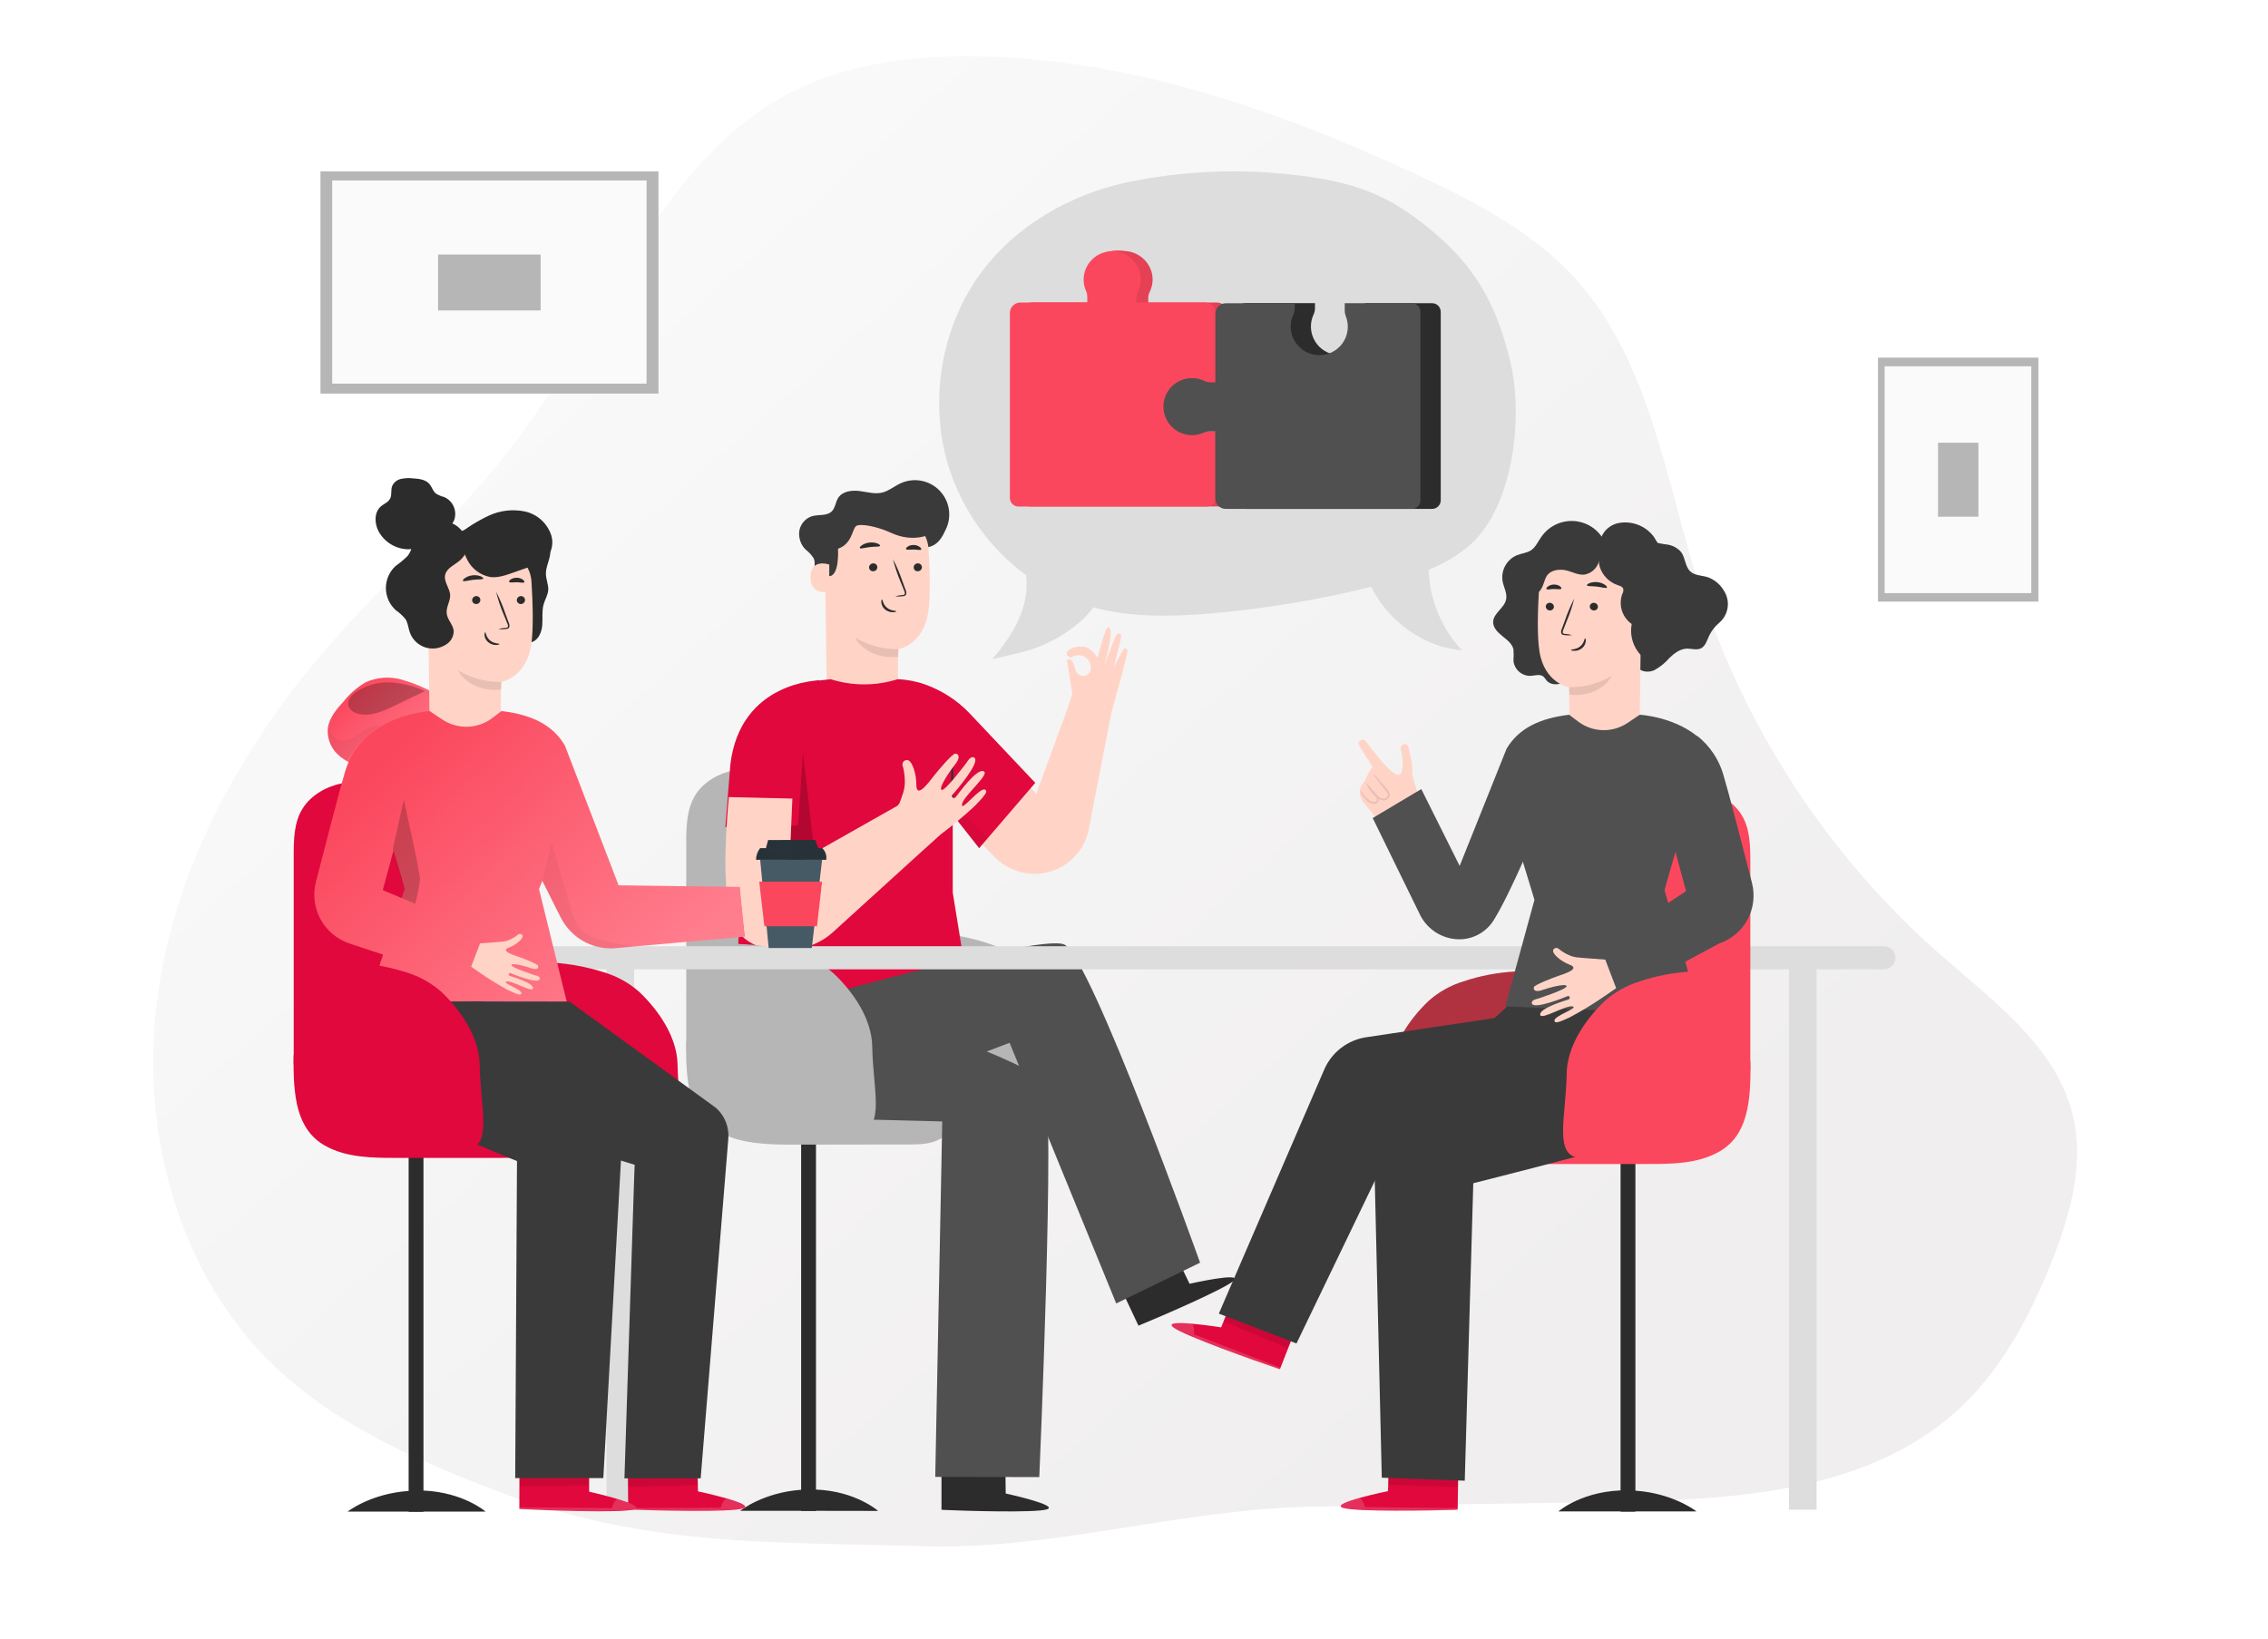 <svg width="249" height="180" viewBox="0 0 249 180" fill="none" xmlns="http://www.w3.org/2000/svg">
<mask id="mask0" mask-type="alpha" maskUnits="userSpaceOnUse" x="0" y="0" width="249" height="180">
<rect width="248.727" height="180" fill="#C4C4C4"/>
</mask>
<g mask="url(#mask0)">
<g filter="url(#filter0_dd)">
<path d="M56.193 165.586C47.523 162.251 38.796 158.406 32.09 151.977C21.491 141.832 17.341 126.108 19.28 111.572C21.219 97.037 28.691 83.659 38.338 72.629C45.121 64.909 53.025 58.104 59.139 49.812C68.91 36.563 74.757 18.93 89.568 11.785C95.224 9.057 101.586 8.223 107.844 8.182C125.143 8.11 141.954 13.911 157.634 21.215C163.923 24.143 170.243 27.433 174.913 32.538C183.213 41.7 184.874 54.8 188.623 66.576C193.628 82.111 202.734 96.004 214.978 106.785C220.825 111.933 227.747 116.91 229.572 124.476C230.853 129.798 229.289 135.383 227.279 140.473C224.888 146.511 221.756 152.42 216.968 156.805C206.914 166.003 191.975 166.713 178.363 166.924L146.248 167.439C131.767 167.665 117.821 172.19 103.566 171.793C86.364 171.279 72.68 171.922 56.193 165.586Z" fill="url(#paint0_linear)"/>
</g>
<path d="M72.293 18.818H35.182V43.22H72.293V18.818Z" fill="#B6B6B6"/>
<path d="M70.983 19.816H36.471V42.127H70.983V19.816Z" fill="#FAFAFA"/>
<path d="M59.356 27.95H48.098V34.088H59.356V27.95Z" fill="#B6B6B6"/>
<path d="M206.182 39.273V66.062H223.794V39.273H206.182Z" fill="#B6B6B6"/>
<path d="M206.907 40.22V65.13H223.014V40.22H206.907Z" fill="#FAFAFA"/>
<path d="M212.775 48.612V56.738H217.208V48.612H212.775Z" fill="#B6B6B6"/>
<path d="M118.481 68.365C119.068 67.882 119.586 67.323 120.022 66.701C124.389 67.856 129.011 67.721 133.502 67.309C139.245 66.784 144.941 65.825 150.54 64.44C152.465 68.291 156.336 71.06 160.507 71.415C158.258 69 156.958 65.854 156.844 62.557C158.553 61.898 160.132 60.942 161.508 59.734C166.076 55.578 167.285 45.962 165.837 39.83C164.47 33.992 162.294 29.747 157.857 25.896C153.42 22.045 149.727 20.069 142.452 19.249C136.189 18.478 129.842 18.744 123.665 20.035C117.469 21.398 111.549 24.741 107.694 29.967C103.357 35.848 101.967 43.959 104.085 51.038C105.564 55.902 108.574 60.159 112.666 63.177C113.051 66.543 111.364 69.535 108.934 72.389L111.811 71.715C114.27 71.147 116.558 69.998 118.481 68.365Z" fill="#DDDDDD"/>
<path d="M143.591 22.565L143.787 22.611L144.015 22.657L143.591 22.565Z" fill="#F5F5F5"/>
<g opacity="0.4">
<path opacity="0.4" d="M198.891 164.543C198.891 164.543 196.773 165.109 197.031 165.46C197.289 165.81 205.361 165.968 208.928 165.725V165.567L199.507 165.463C199.507 165.463 199.303 164.574 198.891 164.543Z" fill="white"/>
</g>
<g opacity="0.4">
<path opacity="0.4" d="M208.439 164.543C208.439 164.543 206.321 165.109 206.579 165.46C206.837 165.81 214.91 165.968 218.48 165.725V165.567L209.059 165.463C209.059 165.463 208.851 164.574 208.439 164.543Z" fill="white"/>
</g>
<path d="M114.809 122.895C117.801 122.802 116.392 118.412 116.319 113.652C116.272 110.659 114.285 107.721 112.113 105.656C111.01 104.683 109.711 103.958 108.304 103.531C104.573 102.332 100.604 102.077 96.75 102.787C96.75 102.787 95.861 123.496 114.809 122.895Z" fill="#B6B6B6"/>
<path d="M123.282 71.391C123.197 71.53 122.257 73.317 122.257 73.317L123.027 70.305C123.27 69.354 122.681 69.454 122.511 69.793C122.342 70.132 121.267 73.005 121.267 73.005C122.265 69.265 121.953 68.938 121.652 68.876C121.352 68.815 120.497 72.239 120.497 72.239C120.27 71.849 119.963 71.511 119.596 71.249C118.691 70.629 117.185 71.249 117.112 71.676C117.039 72.104 117.578 72.219 117.578 72.219C117.79 72.059 118.044 71.964 118.309 71.947C118.574 71.929 118.838 71.99 119.069 72.121C119.3 72.252 119.488 72.448 119.609 72.684C119.73 72.921 119.779 73.188 119.75 73.452C119.732 73.648 119.646 73.831 119.507 73.971C119.368 74.11 119.185 74.197 118.989 74.216C118.793 74.235 118.596 74.186 118.433 74.076C118.27 73.966 118.15 73.802 118.094 73.613C117.709 71.927 117.143 72.477 117.143 72.477L117.724 76.194L117.108 78.066L113.769 87.162L107.337 80.465C107.337 80.465 103.898 88.064 103.817 88.322C103.763 88.491 107.041 91.903 109.209 94.118C109.97 94.9 110.928 95.464 111.981 95.749C113.035 96.034 114.146 96.031 115.198 95.739C116.25 95.447 117.204 94.878 117.96 94.09C118.716 93.303 119.247 92.327 119.496 91.264L122.038 78.169L123.228 73.875L123.759 71.726C123.882 71.195 123.505 71.025 123.282 71.391Z" fill="url(#paint1_linear)"/>
<path d="M96.406 165.913C96.406 165.913 93.98 163.745 89.585 163.568V124.874H87.956V163.591C83.751 163.895 81.259 165.902 81.259 165.902H87.956V165.929H89.585V165.902L96.406 165.913Z" fill="#2D2C2C"/>
<path d="M86.106 84.486C84.319 84.324 82.501 84.182 80.737 84.536C78.973 84.89 77.252 85.807 76.316 87.34C75.38 88.873 75.341 90.806 75.341 92.597C75.341 100.217 75.341 107.836 75.341 115.454H95.753L86.106 84.486Z" fill="#B6B6B6"/>
<path d="M75.341 114.399C75.249 118.905 75.669 122.567 78.996 124.335C81.484 125.664 84.496 125.695 87.357 125.691L99.758 125.672C101.014 125.672 102.362 125.645 103.386 124.963C103.924 124.577 104.342 124.047 104.591 123.433C104.84 122.82 104.91 122.148 104.792 121.497C104.6 120.214 103.833 119.059 102.905 118.096C99.323 114.368 93.662 113.263 88.397 112.358" fill="#B6B6B6"/>
<path d="M90.838 63.511C90.883 63.654 90.885 63.807 90.845 63.951C90.804 64.095 90.723 64.225 90.61 64.323C90.497 64.421 90.358 64.485 90.21 64.506C90.062 64.526 89.91 64.504 89.775 64.44C89.271 64.193 89.201 63.504 89.294 62.949C89.386 62.395 89.563 61.794 89.325 61.293C89.091 60.933 88.796 60.617 88.454 60.357C88.187 60.093 87.985 59.77 87.864 59.415C87.742 59.059 87.704 58.681 87.753 58.308C87.813 57.937 87.973 57.59 88.217 57.304C88.461 57.018 88.779 56.804 89.136 56.687C89.871 56.471 90.78 56.687 91.323 56.148C91.709 55.763 91.732 55.123 92.032 54.661C92.502 53.937 93.507 53.814 94.362 53.918C95.217 54.022 96.087 54.303 96.919 54.072C97.612 53.887 98.179 53.394 98.845 53.086C99.555 52.752 100.352 52.647 101.124 52.788C101.896 52.928 102.605 53.306 103.151 53.869C103.698 54.432 104.056 55.152 104.173 55.928C104.291 56.703 104.164 57.497 103.809 58.197C103.555 58.694 103.039 60.122 101.452 60.122" fill="#3A3A3A"/>
<path d="M90.508 57.534L90.531 58.69L90.763 75.847C90.789 77.838 92.522 79.402 94.656 79.36C96.809 79.313 98.558 77.646 98.565 75.632C98.565 73.521 98.615 71.299 98.615 71.299C98.615 71.299 101.338 70.844 101.9 67.293C102.182 65.53 102.093 62.633 101.943 60.269C101.912 59.764 101.779 59.27 101.552 58.818C101.325 58.366 101.009 57.965 100.623 57.638C100.237 57.311 99.789 57.066 99.305 56.917C98.822 56.768 98.313 56.719 97.81 56.772L90.508 57.534Z" fill="url(#paint2_linear)"/>
<path d="M98.634 71.287C96.963 71.311 95.318 70.871 93.882 70.017C93.882 70.017 95.037 72.454 98.588 72.123L98.634 71.287Z" fill="#E7BFB3"/>
<path d="M101.218 62.272C101.219 62.39 101.173 62.505 101.091 62.59C101.009 62.676 100.897 62.726 100.779 62.73C100.721 62.735 100.662 62.729 100.607 62.711C100.552 62.693 100.5 62.664 100.457 62.626C100.413 62.588 100.377 62.541 100.352 62.489C100.326 62.437 100.312 62.38 100.309 62.322C100.307 62.202 100.351 62.087 100.434 62.001C100.516 61.914 100.629 61.864 100.748 61.859C100.865 61.852 100.98 61.891 101.068 61.969C101.156 62.046 101.21 62.155 101.218 62.272Z" fill="#2D2C2C"/>
<path d="M96.323 62.272C96.324 62.39 96.279 62.505 96.197 62.59C96.115 62.676 96.002 62.726 95.884 62.73C95.826 62.735 95.768 62.728 95.713 62.71C95.658 62.692 95.607 62.663 95.563 62.625C95.519 62.587 95.484 62.54 95.458 62.488C95.432 62.436 95.418 62.38 95.414 62.322C95.413 62.203 95.458 62.088 95.54 62.002C95.622 61.916 95.734 61.864 95.853 61.859C95.911 61.855 95.969 61.863 96.025 61.881C96.08 61.9 96.13 61.929 96.174 61.967C96.218 62.006 96.254 62.052 96.279 62.105C96.305 62.157 96.32 62.214 96.323 62.272Z" fill="#2D2C2C"/>
<path d="M98.275 65.487C98.534 65.407 98.802 65.359 99.072 65.344C99.2 65.344 99.315 65.306 99.338 65.221C99.35 65.087 99.32 64.953 99.253 64.836C99.138 64.536 99.015 64.216 98.868 63.885C98.526 63.077 98.248 62.244 98.036 61.393C98.445 62.17 98.79 62.979 99.069 63.812C99.192 64.147 99.307 64.466 99.423 64.771C99.5 64.921 99.523 65.094 99.488 65.26C99.47 65.304 99.442 65.344 99.406 65.376C99.37 65.408 99.327 65.431 99.28 65.445C99.211 65.463 99.14 65.473 99.069 65.475C98.806 65.512 98.539 65.516 98.275 65.487Z" fill="#2D2C2C"/>
<path d="M96.835 65.826C96.916 65.826 96.916 66.354 97.371 66.731C97.825 67.109 98.391 67.051 98.395 67.116C98.399 67.182 98.272 67.22 98.033 67.228C97.721 67.231 97.417 67.125 97.174 66.928C96.94 66.736 96.79 66.459 96.758 66.157C96.739 65.953 96.801 65.822 96.835 65.826Z" fill="#2D2C2C"/>
<path d="M96.628 59.934C96.578 60.065 96.088 60.003 95.515 60.072C94.941 60.142 94.475 60.3 94.398 60.18C94.363 60.122 94.444 59.995 94.633 59.868C94.881 59.706 95.165 59.607 95.461 59.579C95.755 59.543 96.053 59.578 96.331 59.679C96.539 59.764 96.647 59.868 96.628 59.934Z" fill="#2D2C2C"/>
<path d="M101.137 60.342C101.048 60.453 100.713 60.342 100.305 60.342C99.897 60.342 99.558 60.415 99.477 60.299C99.442 60.242 99.496 60.134 99.646 60.026C99.847 59.898 100.082 59.834 100.32 59.845C100.559 59.847 100.791 59.926 100.983 60.068C101.125 60.176 101.171 60.288 101.137 60.342Z" fill="#2D2C2C"/>
<path d="M102.062 58.682C102.062 58.682 100.248 59.63 97.825 58.509C96.227 57.773 94.382 57.45 93.974 57.777C93.566 58.105 93.546 59.73 92.002 60.254C92.002 60.254 92.206 63.335 90.97 63.269C89.734 63.204 89.922 56.999 89.922 56.999L93.323 56.818L96.593 56.09L99.709 56.429L102.127 57.011L102.062 58.682Z" fill="#3A3A3A"/>
<path d="M91.046 61.994C90.996 61.971 88.993 61.293 88.974 63.365C88.955 65.437 91.035 65.029 91.038 64.971C91.042 64.913 91.046 61.994 91.046 61.994Z" fill="url(#paint3_linear)"/>
<path d="M81.654 84.316C81.654 84.316 80.834 109.076 80.884 111.449L106.726 111.148L104.6 98.011V89.458L107.5 93.136L113.662 85.965L106.426 78.304C105.076 76.895 103.415 75.82 101.577 75.165C100.601 74.817 99.577 74.621 98.542 74.584C96.154 75.341 93.59 75.341 91.201 74.584C90.905 74.623 90.493 74.661 89.969 74.723H89.877C87.694 74.997 85.678 76.031 84.181 77.643C82.684 79.254 81.802 81.341 81.689 83.538L81.654 84.316Z" fill="#E0083C"/>
<path d="M104.542 89.566C104.44 88.433 104.407 87.294 104.442 86.157C104.407 85.02 104.441 83.882 104.542 82.749C104.641 83.882 104.674 85.02 104.642 86.157C104.675 87.294 104.641 88.433 104.542 89.566Z" fill="#263238"/>
<g opacity="0.2">
<path opacity="0.2" d="M104.585 88.029C105.762 89.454 107.05 90.785 108.437 92.007L107.493 93.136L104.593 89.473L104.585 88.029Z" fill="black"/>
</g>
<path d="M89.968 74.715C89.968 74.715 81.26 74.78 80.182 83.981L79.639 90.813L87.534 90.659L89.968 74.715Z" fill="#E0083C"/>
<path opacity="0.2" d="M88.158 82.66L89.41 93.636L86.587 95.343L86.864 90.675L87.63 90.659L88.158 82.66Z" fill="black"/>
<path d="M130.6 140.969L128.983 137.615L122.659 140.622L124.989 145.571L125.374 145.41C127.165 144.678 134.432 141.558 135.43 140.645C136.558 139.621 130.6 140.969 130.6 140.969Z" fill="#2D2C2C"/>
<path d="M110.416 164L110.366 160.264L103.364 160.318V165.787L103.799 165.81C105.725 165.902 113.635 166.145 114.926 165.744C116.378 165.298 110.416 164 110.416 164Z" fill="#2D2C2C"/>
<path d="M81.873 111.703C81.873 111.703 113.962 102.348 116.858 103.723C119.755 105.098 131.755 138.654 131.755 138.654L122.547 143.129L110.843 114.507C110.843 114.507 88.047 123.365 84.384 122.621C80.722 121.878 81.873 111.703 81.873 111.703Z" fill="#505050"/>
<path d="M95.419 110.756C95.878 110.906 113.467 116.667 114.676 118.943C115.885 121.22 114.102 162.197 114.102 162.197L102.679 162.178L103.449 123.145L84.193 122.66L95.419 110.756Z" fill="#505050"/>
<path d="M101.248 93.456L91.4 102.406C89.036 104.551 84.753 105.102 82.1 103.319C80.505 102.26 80.174 100.315 79.866 98.427C79.273 94.961 80.039 87.32 80.016 87.525L86.995 87.69L86.667 95.189L98.529 88.48L98.741 88.222C98.872 87.89 99.018 87.494 99.165 87.028C99.295 86.618 99.354 86.19 99.338 85.761C99.332 85.279 99.277 84.799 99.172 84.328C99.172 84.297 99.149 84.255 99.134 84.228C99.106 84.166 99.09 84.099 99.088 84.031C99.071 83.942 99.079 83.85 99.112 83.766C99.145 83.682 99.201 83.608 99.274 83.554C99.347 83.501 99.433 83.468 99.524 83.461C99.614 83.454 99.704 83.473 99.785 83.515C100.131 83.731 100.597 84.805 100.609 86.211C100.609 86.234 100.609 86.254 100.609 86.277C100.655 87.694 101.968 85.922 102.457 85.287C102.947 84.651 104.553 82.757 104.865 82.757C105.319 82.757 105.408 83.257 104.903 83.881C104.399 84.505 103.016 86.485 103.363 86.735C103.709 86.985 106.147 83.708 106.147 83.708C106.147 83.708 106.563 82.938 106.963 83.196C107.695 83.696 104.838 86.978 104.56 87.282C104.364 87.494 104.726 87.782 104.922 87.544C105.119 87.305 107.291 84.216 108.038 84.717C108.612 85.102 105.727 87.44 105.612 88.337C105.496 89.234 107.63 86.334 108.165 86.723C108.362 86.866 108.489 87.005 107.037 88.487C105.845 89.597 104.594 90.641 103.289 91.615L101.248 93.456Z" fill="url(#paint4_linear)"/>
<path d="M94.252 124.173C97.24 123.977 95.835 119.687 95.761 114.911C95.715 111.919 93.728 108.98 91.556 106.92C90.454 105.944 89.155 105.217 87.747 104.79C84.016 103.591 80.046 103.337 76.193 104.05C76.193 104.05 70.539 125.737 94.252 124.173Z" fill="#B6B6B6"/>
<path d="M206.828 103.904H59.581C59.415 103.904 59.25 103.937 59.097 104C58.943 104.064 58.803 104.158 58.686 104.275C58.568 104.393 58.475 104.533 58.411 104.686C58.347 104.84 58.315 105.005 58.315 105.171C58.315 105.338 58.347 105.502 58.411 105.656C58.475 105.81 58.568 105.949 58.686 106.067C58.803 106.185 58.943 106.278 59.097 106.342C59.25 106.405 59.415 106.438 59.581 106.438H66.587V165.779H69.614V106.438H196.41V165.779H199.438V106.438H206.828C206.995 106.438 207.159 106.405 207.313 106.342C207.467 106.278 207.607 106.185 207.724 106.067C207.842 105.949 207.935 105.81 207.999 105.656C208.062 105.502 208.095 105.338 208.095 105.171C208.095 105.005 208.062 104.84 207.999 104.686C207.935 104.533 207.842 104.393 207.724 104.275C207.607 104.158 207.467 104.064 207.313 104C207.159 103.937 206.995 103.904 206.828 103.904Z" fill="#DDDDDD"/>
<path d="M154.166 127.131C151.174 127.039 152.584 122.648 152.657 117.888C152.703 114.892 154.694 111.957 156.862 109.893C157.966 108.919 159.266 108.194 160.675 107.767C164.365 106.508 168.378 106.373 172.229 107.024C172.225 107.008 173.123 127.732 154.166 127.131Z" fill="#FB475D"/>
<path opacity="0.3" d="M154.166 127.131C151.174 127.039 152.584 122.648 152.657 117.888C152.703 114.892 154.694 111.957 156.862 109.893C157.966 108.919 159.266 108.194 160.675 107.767C164.365 106.508 168.378 106.373 172.229 107.024C172.225 107.008 173.123 127.732 154.166 127.131Z" fill="black"/>
<path d="M177.92 165.991H179.549V126.611H177.92V165.991Z" fill="#2D2C2C"/>
<path d="M186.248 165.964H171.101C171.101 165.964 173.828 163.576 178.738 163.653C183.437 163.73 186.248 165.964 186.248 165.964Z" fill="#2D2C2C"/>
<path d="M181.402 86.616C183.189 86.454 185.011 86.312 186.771 86.666C188.531 87.02 190.237 87.937 191.196 89.47C192.155 91.002 192.166 92.936 192.166 94.727C192.166 102.35 192.166 109.969 192.166 117.584H171.754L181.402 86.616Z" fill="#FB475D"/>
<path d="M192.171 116.529C192.255 121.035 191.863 124.693 188.743 126.465C186.409 127.79 183.586 127.821 180.902 127.817H169.275C168.096 127.817 166.833 127.79 165.87 127.108C164.811 126.361 164.368 124.94 164.553 123.642C164.794 122.359 165.409 121.176 166.321 120.241C169.679 116.513 174.994 115.408 179.927 114.503" fill="#FB475D"/>
<path d="M152.39 163.738L152.494 159.663L160.127 159.814L160.034 165.775L159.561 165.798C157.454 165.872 148.835 166.03 147.437 165.575C145.873 165.071 152.39 163.738 152.39 163.738Z" fill="#E0083C"/>
<g opacity="0.4">
<path opacity="0.4" d="M149.206 164.5C149.206 164.5 146.918 165.113 147.195 165.49C147.472 165.868 156.184 166.037 160.035 165.775V165.606L149.856 165.498C149.856 165.498 149.648 164.527 149.206 164.5Z" fill="white"/>
</g>
<g opacity="0.3">
<path opacity="0.3" d="M160.024 163.307L152.402 163.033L152.433 162.117L160.09 162.317L160.024 163.307Z" fill="black"/>
</g>
<path d="M134.065 145.756L135.606 141.978L142.7 144.797L140.52 150.351L140.07 150.201C138.067 149.531 129.944 146.654 128.793 145.737C127.491 144.713 134.065 145.756 134.065 145.756Z" fill="#E0083C"/>
<g opacity="0.4">
<path opacity="0.4" d="M130.808 145.351C130.808 145.351 128.451 145.12 128.578 145.571C128.705 146.022 136.804 149.241 140.517 150.35L140.567 150.185L131.085 146.515C131.085 146.515 131.212 145.532 130.808 145.351Z" fill="white"/>
</g>
<g opacity="0.3">
<path opacity="0.3" d="M141.356 148.032L134.316 145.101L134.666 144.25L141.768 147.127L141.356 148.032Z" fill="black"/>
</g>
<path d="M183.363 110.216C183.363 110.216 185.446 123.549 179.989 125.121C174.185 126.796 161.749 129.931 161.749 129.931L160.813 162.594L151.705 162.263L150.835 125.471C150.865 124.834 151.046 124.212 151.363 123.658C151.681 123.105 152.125 122.634 152.66 122.286L165.816 110.208L183.363 110.216Z" fill="#3A3A3A"/>
<path d="M133.814 144.246L142.337 147.528L153.891 123.542C153.891 123.542 173.456 125.853 179.079 125.082C181.085 124.809 183.458 123.761 184.652 122.24C186.831 119.459 186.928 115.658 186.519 112.15L186.358 111.379L171.938 110.609L149.855 113.921C148.887 114.09 147.975 114.494 147.2 115.099C146.425 115.703 145.81 116.489 145.411 117.387L133.814 144.246Z" fill="#3A3A3A"/>
<path d="M179.684 73.156C180.046 73.783 180.947 73.887 181.609 73.602C182.244 73.258 182.811 72.799 183.281 72.25C183.797 71.746 184.436 71.268 185.137 71.23C185.68 71.203 186.265 71.43 186.755 71.188C187.244 70.945 187.417 70.294 187.66 69.774C187.923 69.241 188.294 68.769 188.75 68.388C189.213 67.994 189.53 67.455 189.649 66.859C189.768 66.263 189.682 65.644 189.404 65.102C189.381 65.068 189.362 65.029 189.339 64.991C188.947 64.247 188.294 63.675 187.506 63.385C186.851 63.177 186.077 63.215 185.58 62.753C184.995 62.218 185.045 61.263 184.571 60.627C184.163 60.159 183.596 59.86 182.98 59.788C182.369 59.715 181.766 59.586 181.178 59.403C180.886 59.309 180.624 59.138 180.421 58.908C180.218 58.679 180.08 58.398 180.022 58.097" fill="#3A3A3A"/>
<path d="M176.39 60.03C176.165 59.312 175.743 58.672 175.173 58.182C174.603 57.691 173.907 57.37 173.164 57.254C172.421 57.138 171.66 57.233 170.968 57.527C170.275 57.82 169.679 58.302 169.246 58.917C168.861 59.441 168.614 60.072 168.091 60.427C167.628 60.727 167.051 60.766 166.55 60.962C166.004 61.191 165.551 61.597 165.263 62.114C164.975 62.632 164.87 63.231 164.963 63.816C165.094 64.501 165.502 65.168 165.348 65.849C165.14 66.781 163.966 67.328 163.931 68.283C163.908 68.927 164.436 69.439 164.944 69.851C165.452 70.263 166.022 70.675 166.161 71.307C166.19 71.731 166.19 72.157 166.161 72.582C166.213 73.035 166.432 73.454 166.775 73.756C167.118 74.059 167.56 74.223 168.017 74.218C168.503 74.195 169.046 73.987 169.435 74.28C169.577 74.426 169.706 74.584 169.82 74.754C170.27 75.25 171.091 75.235 171.688 74.923C172.257 74.563 172.764 74.113 173.19 73.591C173.621 73.065 174.216 72.7 174.88 72.555" fill="#3A3A3A"/>
<path d="M180.257 61.91L180.234 63.038L180.007 79.945C179.98 81.909 178.274 83.45 176.156 83.411C174.033 83.369 172.304 81.725 172.304 79.741C172.304 77.661 172.254 75.47 172.254 75.47C172.254 75.47 169.558 75.023 169.015 71.526C168.738 69.785 168.827 66.932 168.973 64.594C169.004 64.097 169.135 63.61 169.359 63.165C169.583 62.72 169.895 62.324 170.275 62.003C170.656 61.681 171.098 61.44 171.574 61.293C172.051 61.147 172.552 61.098 173.048 61.151L180.257 61.91Z" fill="url(#paint5_linear)"/>
<path d="M172.27 75.462C173.917 75.486 175.538 75.053 176.953 74.21C176.953 74.21 175.817 76.614 172.332 76.286L172.27 75.462Z" fill="url(#paint6_linear)"/>
<path d="M169.706 66.581C169.705 66.698 169.75 66.811 169.831 66.895C169.912 66.98 170.024 67.028 170.141 67.031C170.253 67.041 170.365 67.006 170.451 66.934C170.538 66.862 170.592 66.758 170.603 66.646C170.604 66.53 170.56 66.418 170.479 66.333C170.398 66.249 170.288 66.2 170.172 66.196C170.059 66.185 169.946 66.22 169.859 66.292C169.771 66.364 169.716 66.468 169.706 66.581Z" fill="#2D2C2C"/>
<path d="M174.54 66.581C174.538 66.698 174.583 66.81 174.664 66.894C174.744 66.978 174.854 67.028 174.971 67.032C175.027 67.037 175.083 67.031 175.136 67.015C175.19 66.998 175.239 66.971 175.282 66.936C175.325 66.9 175.361 66.856 175.387 66.806C175.412 66.757 175.428 66.703 175.433 66.647C175.435 66.53 175.391 66.417 175.31 66.333C175.229 66.248 175.119 66.199 175.002 66.196C174.889 66.186 174.778 66.222 174.691 66.294C174.605 66.366 174.55 66.469 174.54 66.581Z" fill="#2D2C2C"/>
<path d="M172.602 69.747C172.352 69.67 172.093 69.623 171.832 69.608C171.709 69.608 171.589 69.57 171.57 69.485C171.559 69.358 171.587 69.23 171.651 69.119C171.766 68.823 171.89 68.511 172.017 68.179C172.354 67.384 172.628 66.564 172.837 65.726C172.436 66.493 172.096 67.29 171.82 68.11C171.697 68.437 171.581 68.753 171.47 69.054C171.392 69.203 171.37 69.375 171.408 69.539C171.426 69.582 171.453 69.621 171.487 69.653C171.522 69.684 171.563 69.707 171.608 69.72C171.678 69.737 171.749 69.746 171.82 69.747C172.08 69.78 172.343 69.78 172.602 69.747Z" fill="#2D2C2C"/>
<path d="M174.023 70.082C173.946 70.082 173.946 70.602 173.495 70.975C173.045 71.349 172.49 71.287 172.486 71.36C172.483 71.433 172.61 71.464 172.845 71.468C173.151 71.473 173.45 71.369 173.688 71.175C173.917 70.99 174.064 70.721 174.096 70.428C174.119 70.216 174.058 70.078 174.023 70.082Z" fill="#2D2C2C"/>
<path d="M174.23 64.274C174.276 64.405 174.757 64.344 175.323 64.413C175.89 64.482 176.348 64.636 176.425 64.517C176.46 64.463 176.379 64.34 176.194 64.213C175.948 64.055 175.67 63.956 175.38 63.924C175.09 63.892 174.796 63.927 174.522 64.028C174.314 64.109 174.207 64.213 174.23 64.274Z" fill="#2D2C2C"/>
<path d="M169.786 64.678C169.87 64.79 170.202 64.678 170.602 64.678C171.003 64.678 171.342 64.752 171.419 64.636C171.453 64.582 171.399 64.47 171.253 64.367C171.054 64.241 170.822 64.179 170.587 64.189C170.352 64.193 170.125 64.27 169.936 64.409C169.793 64.513 169.747 64.628 169.786 64.678Z" fill="#2D2C2C"/>
<path d="M176.28 59.171C176.253 59.171 176.214 59.171 176.172 59.121L175.96 58.913L176.284 59.036C176.34 59.06 176.398 59.079 176.457 59.094C176.592 59.133 176.719 59.094 176.746 59.163C176.773 59.233 176.63 59.344 176.411 59.291C176.321 59.269 176.241 59.216 176.187 59.14L176.299 59.056C176.311 59.113 176.303 59.16 176.28 59.171Z" fill="#263238"/>
<path d="M176.236 59.572C175.922 59.932 175.702 60.365 175.596 60.832C175.491 61.298 175.503 61.784 175.632 62.245C175.781 62.712 176.038 63.138 176.383 63.488C176.727 63.837 177.15 64.1 177.615 64.255C177.846 64.332 178.12 64.413 178.208 64.64C178.252 64.837 178.218 65.043 178.112 65.214C177.895 65.802 177.878 66.446 178.065 67.044C178.251 67.642 178.631 68.162 179.144 68.522C179.022 69.167 179.064 69.831 179.266 70.455C179.468 71.079 179.823 71.642 180.3 72.093C180.3 71.488 180.75 70.972 181.247 70.594C181.778 70.267 182.276 69.889 182.734 69.466C183.057 69.1 183.262 68.644 183.319 68.158C183.376 67.673 183.283 67.182 183.053 66.751C182.874 66.515 182.761 66.236 182.726 65.942C182.726 65.595 183.042 65.334 183.28 65.072C183.798 64.487 184.074 63.727 184.052 62.946C184.031 62.165 183.714 61.422 183.165 60.866C182.899 60.608 182.587 60.396 182.341 60.119C182.061 59.742 181.804 59.348 181.571 58.94C181.129 58.35 180.531 57.897 179.843 57.631C179.156 57.365 178.408 57.299 177.685 57.438C176.233 57.735 175.335 59.148 175.643 60.743" fill="#3A3A3A"/>
<path d="M175.848 60.034C175.842 60.69 175.703 61.339 175.44 61.94C175.306 62.239 175.1 62.501 174.842 62.702C174.584 62.903 174.28 63.038 173.957 63.096C173.322 63.169 172.713 62.842 172.097 62.668C171.288 62.441 170.279 62.549 169.813 63.246C169.486 63.731 169.428 64.856 168.658 65.171C168.111 65.395 167.772 64.763 167.237 65.01C166.343 65.418 166.493 66.962 165.592 67.355C165.881 66.608 165.742 65.776 165.735 64.979C165.727 64.182 165.947 63.269 166.651 62.888C167.065 62.737 167.488 62.615 167.918 62.522C168.565 62.283 169.016 61.702 169.486 61.189C169.956 60.677 170.545 60.18 171.238 60.2C171.932 60.219 172.494 60.7 173.164 60.669C173.699 60.642 174.154 60.284 174.635 60.049C175.117 59.814 175.791 59.741 176.118 60.165" fill="#3A3A3A"/>
<path d="M151.216 89.993L149.652 88.067C148.705 86.631 149.841 85.88 149.956 85.564C150.104 85.07 150.358 84.614 150.7 84.228L150.349 83.635C149.911 83.027 149.516 82.39 149.167 81.728C149.032 81.343 149.694 81.046 149.937 81.37C150.492 82.109 151.447 83.353 151.863 83.785C152.41 84.355 153.734 85.888 153.931 84.528C154.127 83.169 153.8 82.549 153.773 82.159C153.746 81.771 154.516 81.362 154.663 82.159C154.72 82.502 154.905 83.072 155.013 83.904C155.059 84.289 155.04 84.763 155.079 85.133C155.129 85.568 155.664 87.039 155.718 87.347L151.216 89.993Z" fill="url(#paint7_linear)"/>
<path d="M184.727 94.569C184.694 94.385 184.649 94.204 184.592 94.025C184.5 93.679 184.369 93.174 184.245 92.543C183.914 90.896 183.784 89.214 183.86 87.536C183.892 86.616 184.021 85.702 184.245 84.809C184.425 84.084 184.757 83.405 185.22 82.818C185.538 82.423 185.93 82.095 186.375 81.852C186.691 81.686 186.887 81.632 186.88 81.617C186.872 81.601 186.83 81.617 186.737 81.647C186.605 81.684 186.476 81.734 186.352 81.794C185.889 82.024 185.478 82.348 185.147 82.745C184.658 83.336 184.306 84.028 184.115 84.771C183.887 85.673 183.758 86.598 183.729 87.528C183.643 89.214 183.779 90.904 184.134 92.554C184.276 93.186 184.423 93.687 184.519 94.033C184.573 94.203 184.623 94.334 184.654 94.418C184.685 94.503 184.719 94.572 184.727 94.569Z" fill="#263238"/>
<path d="M165.415 82.191L160.254 95.085L156.041 86.647L150.707 89.828L155.91 100.465C156.33 101.306 156.985 102.007 157.796 102.482C158.607 102.956 159.539 103.184 160.478 103.138C161.184 103.094 161.87 102.884 162.479 102.523C163.088 102.162 163.602 101.661 163.979 101.062C165.877 98.039 168.847 90.787 168.847 90.787C168.85 91.156 165.415 82.191 165.415 82.191Z" fill="#505050"/>
<path d="M184.245 92.554L186.848 81.297C184.152 78.701 180.028 78.485 180.028 78.485L178.683 79.387C177.876 79.928 176.919 80.204 175.948 80.176C174.976 80.149 174.036 79.819 173.261 79.233L172.271 78.485C169.082 78.871 166.764 79.941 165.416 82.202L166.825 93.417L168.466 98.809L165.262 110.513L186.702 111.425L182.762 97.803C182.593 98.096 184.245 92.562 184.245 92.562" fill="#505050"/>
<path d="M186.39 80.854C187.737 81.931 188.718 83.399 189.198 85.056C189.725 86.781 191.235 92.612 192.348 96.956C192.698 98.322 192.516 99.769 191.84 101.006C191.163 102.242 190.043 103.176 188.705 103.619L176.146 110.405L174.097 105.098L185.112 97.858L182.45 87.994C182.011 86.496 181.823 84.971 182.373 83.508C182.924 82.044 184.076 80.577 186.39 80.854Z" fill="#505050"/>
<path d="M150.038 86.034C150.193 86.218 150.337 86.411 150.469 86.612C150.628 86.813 150.802 87.003 150.989 87.178C151.117 87.286 151.224 87.417 151.305 87.563C151.356 87.654 151.376 87.758 151.364 87.861C151.351 87.965 151.306 88.061 151.235 88.137C151.159 88.2 151.067 88.243 150.97 88.262C150.872 88.281 150.772 88.275 150.677 88.245C150.515 88.204 150.362 88.132 150.226 88.033C150.007 87.874 149.82 87.674 149.676 87.444C149.529 87.247 149.421 87.023 149.36 86.785C149.519 86.966 149.663 87.159 149.791 87.363C149.941 87.565 150.123 87.741 150.33 87.883C150.448 87.96 150.579 88.018 150.716 88.052C150.78 88.073 150.848 88.079 150.915 88.069C150.982 88.059 151.045 88.034 151.101 87.995C151.142 87.947 151.167 87.888 151.172 87.826C151.178 87.764 151.164 87.701 151.131 87.648C151.061 87.523 150.97 87.411 150.862 87.317C150.675 87.126 150.506 86.918 150.357 86.697C150.206 86.501 150.097 86.275 150.038 86.034Z" fill="#E7BFB3"/>
<path d="M175.997 109.5C174.834 110.296 173.628 111.028 172.385 111.691C170.802 112.442 170.729 112.304 170.667 112.107C170.501 111.576 173.397 110.679 172.654 110.513C171.911 110.347 169.25 112.019 169.099 111.457C168.907 110.725 171.957 109.839 172.207 109.747C172.458 109.654 172.327 109.288 172.103 109.385C171.784 109.523 168.379 110.902 168.183 110.182C168.071 109.797 168.814 109.673 168.814 109.673C168.814 109.673 172.1 108.614 171.992 108.279C171.884 107.944 169.935 108.495 169.296 108.726C168.657 108.957 168.283 108.753 168.41 108.387C168.495 108.141 170.447 107.378 171.087 107.162C171.726 106.947 173.501 106.392 172.385 105.957C171.268 105.522 170.567 104.802 170.513 104.466C170.459 104.131 170.898 103.958 171.168 104.22C171.479 104.476 171.824 104.688 172.192 104.852C172.484 104.994 172.798 105.086 173.12 105.125C173.397 105.16 173.648 105.179 173.867 105.194L176.24 105.375L177.437 108.514L175.997 109.5Z" fill="url(#paint8_linear)"/>
<path d="M150.729 84.917C150.976 85.128 151.199 85.364 151.396 85.622L152.07 86.415C152.193 86.569 152.328 86.712 152.455 86.904C152.525 87.009 152.568 87.129 152.578 87.255C152.583 87.395 152.535 87.533 152.443 87.64C152.361 87.738 152.254 87.811 152.133 87.853C152.012 87.894 151.882 87.902 151.758 87.875C151.538 87.831 151.336 87.724 151.176 87.567C150.935 87.312 150.712 87.04 150.51 86.754C150.299 86.511 150.117 86.245 149.967 85.961C150.207 86.174 150.427 86.41 150.622 86.665C150.834 86.934 151.06 87.191 151.299 87.436C151.437 87.562 151.606 87.649 151.788 87.686C151.879 87.706 151.974 87.701 152.062 87.671C152.151 87.641 152.229 87.588 152.289 87.517C152.347 87.447 152.378 87.36 152.378 87.27C152.378 87.18 152.347 87.093 152.289 87.024C152.181 86.862 152.039 86.7 151.923 86.546L151.284 85.726C151.07 85.477 150.884 85.206 150.729 84.917Z" fill="#E7BFB3"/>
<path d="M173.514 127.131C170.521 127.039 171.931 122.648 172.004 117.888C172.05 114.892 174.041 111.957 176.21 109.893C177.312 108.92 178.611 108.195 180.019 107.767C183.712 106.508 187.721 106.373 191.572 107.024C191.572 107.008 192.47 127.732 173.514 127.131Z" fill="#FB475D"/>
<path d="M72.877 126.172C75.87 126.076 74.46 121.686 74.387 116.91C74.341 113.917 72.353 110.979 70.181 108.918C69.079 107.944 67.78 107.218 66.372 106.789C62.642 105.59 58.672 105.336 54.819 106.049C54.819 106.049 53.921 126.769 72.877 126.172Z" fill="#E0083C"/>
<path d="M53.312 165.987C53.312 165.987 50.886 163.869 46.492 163.676V126.638H44.863V163.718C40.657 164.015 38.165 165.987 38.165 165.987H44.863V166.018H46.492V165.987H53.312Z" fill="#2D2C2C"/>
<path d="M43.009 85.942C41.222 85.78 39.4 85.641 37.64 85.992C35.88 86.342 34.174 87.263 33.215 88.796C32.256 90.329 32.245 92.262 32.245 94.057V116.91H52.657L43.009 85.942Z" fill="#E0083C"/>
<path d="M32.242 115.858C32.157 120.361 32.55 124.023 35.67 125.795C38.004 127.12 40.827 127.151 43.511 127.147H55.138C56.316 127.147 57.58 127.116 58.542 126.438C59.602 125.687 60.044 124.266 59.86 122.972C59.62 121.688 59.004 120.505 58.092 119.571C54.734 115.843 49.423 114.734 44.485 113.829" fill="#E0083C"/>
<path d="M76.628 163.765L76.551 159.69L68.918 159.786L68.968 165.752L69.441 165.775C71.548 165.864 80.167 166.087 81.569 165.64C83.133 165.143 76.628 163.765 76.628 163.765Z" fill="#E0083C"/>
<g opacity="0.4">
<path opacity="0.4" d="M79.81 164.574C79.81 164.574 82.09 165.198 81.813 165.579C81.535 165.96 72.816 166.06 68.969 165.771V165.598L79.136 165.564C79.136 165.564 79.379 164.574 79.81 164.574Z" fill="white"/>
</g>
<g opacity="0.3">
<path opacity="0.3" d="M68.996 163.28L76.622 163.064L76.599 162.144L68.938 162.29L68.996 163.28Z" fill="black"/>
</g>
<path d="M64.685 163.803L64.662 159.729H57.04L57.017 165.69L57.491 165.721C59.594 165.837 68.209 166.168 69.618 165.74C71.171 165.251 64.685 163.803 64.685 163.803Z" fill="#E0083C"/>
<g opacity="0.4">
<path opacity="0.4" d="M67.856 164.62C67.856 164.62 70.128 165.274 69.847 165.648C69.566 166.022 60.846 166.033 57.003 165.679V165.509L67.17 165.602C67.17 165.602 67.413 164.635 67.856 164.62Z" fill="white"/>
</g>
<g opacity="0.3">
<path opacity="0.3" d="M57.06 163.21L64.686 163.087L64.674 162.17L57.014 162.217L57.06 163.21Z" fill="black"/>
</g>
<path d="M47.798 76.167C46.626 75.51 45.382 74.993 44.089 74.627C42.783 74.259 41.39 74.363 40.153 74.919C39.246 75.444 38.445 76.133 37.788 76.949C36.991 77.827 36.155 78.778 35.997 79.957C35.946 80.483 36.015 81.013 36.197 81.508C36.38 82.004 36.672 82.452 37.053 82.819C37.826 83.549 38.802 84.028 39.852 84.193C41.552 84.501 43.306 84.188 44.794 83.311C46.758 82.156 48.194 80.034 50.413 79.495" fill="url(#paint9_linear)"/>
<g opacity="0.5">
<path opacity="0.5" d="M46.681 75.901C45.481 75.333 44.182 75.007 42.856 74.942C41.525 74.88 40.208 75.24 39.094 75.971C38.601 76.313 38.127 76.853 38.246 77.438C38.366 78.023 38.932 78.308 39.483 78.416C40.808 78.666 42.132 78.066 43.334 77.48L46.554 75.94" fill="black"/>
</g>
<g opacity="0.2">
<path opacity="0.2" d="M36.123 79.46C36.083 79.668 36.086 79.882 36.131 80.089C36.177 80.296 36.265 80.491 36.39 80.662C36.514 80.834 36.673 80.978 36.856 81.085C37.039 81.192 37.242 81.26 37.452 81.285C37.999 81.324 38.542 81.174 38.993 80.862C39.455 80.581 39.867 80.226 40.341 79.965C40.799 79.676 41.35 79.574 41.881 79.68C40.269 80.593 38.945 81.941 38.061 83.569C36.905 82.88 36.208 82.002 36.008 80.762C35.928 80.325 35.968 79.876 36.123 79.46Z" fill="black"/>
</g>
<path d="M58.354 70.517C59.101 70.301 59.467 69.446 59.532 68.672C59.598 67.898 59.475 67.105 59.683 66.361C59.833 65.83 60.149 65.344 60.191 64.794C60.233 64.243 59.948 63.638 59.933 63.034C59.91 62.206 60.41 61.435 60.422 60.604C60.428 60.314 60.375 60.027 60.264 59.759C60.154 59.492 59.99 59.25 59.782 59.049C59.574 58.848 59.326 58.692 59.055 58.591C58.784 58.49 58.495 58.447 58.206 58.463C57.917 58.479 57.634 58.555 57.376 58.685C57.118 58.816 56.89 58.999 56.705 59.222C56.521 59.445 56.385 59.704 56.305 59.982C56.226 60.26 56.205 60.552 56.243 60.839" fill="#2D2C2C"/>
<path d="M46.937 61.132V62.287L47.168 79.445C47.195 81.436 48.928 82.999 51.062 82.957C53.214 82.911 54.967 81.243 54.971 79.229C54.971 77.118 55.025 74.896 55.025 74.896C55.025 74.896 57.743 74.442 58.31 70.891C58.587 69.127 58.498 66.231 58.352 63.866C58.321 63.361 58.187 62.868 57.96 62.416C57.733 61.963 57.416 61.562 57.03 61.235C56.644 60.908 56.195 60.663 55.711 60.514C55.228 60.366 54.719 60.316 54.216 60.369L46.937 61.132Z" fill="url(#paint10_linear)"/>
<path d="M55.046 74.885C53.373 74.91 51.727 74.47 50.29 73.614C50.29 73.614 51.445 76.052 54.996 75.72L55.046 74.885Z" fill="#E7BFB3"/>
<path d="M57.645 65.869C57.646 65.987 57.6 66.101 57.519 66.187C57.437 66.273 57.324 66.323 57.206 66.327C57.148 66.332 57.09 66.325 57.035 66.307C56.98 66.288 56.929 66.26 56.885 66.222C56.841 66.184 56.805 66.137 56.78 66.085C56.754 66.033 56.739 65.977 56.736 65.919C56.735 65.8 56.78 65.685 56.862 65.599C56.944 65.513 57.056 65.462 57.175 65.457C57.233 65.452 57.291 65.46 57.346 65.478C57.401 65.497 57.452 65.526 57.496 65.564C57.54 65.603 57.575 65.649 57.601 65.701C57.626 65.754 57.641 65.811 57.645 65.869Z" fill="#2D2C2C"/>
<path d="M52.738 65.869C52.74 65.928 52.73 65.986 52.709 66.041C52.687 66.096 52.655 66.147 52.614 66.189C52.574 66.232 52.525 66.266 52.471 66.29C52.417 66.313 52.358 66.326 52.299 66.327C52.242 66.332 52.184 66.325 52.129 66.307C52.074 66.288 52.023 66.26 51.98 66.221C51.936 66.183 51.901 66.137 51.876 66.085C51.851 66.033 51.836 65.976 51.833 65.919C51.831 65.8 51.876 65.685 51.957 65.599C52.038 65.513 52.15 65.462 52.269 65.457C52.327 65.452 52.385 65.459 52.44 65.477C52.496 65.495 52.547 65.525 52.591 65.563C52.635 65.602 52.67 65.648 52.696 65.701C52.721 65.753 52.736 65.81 52.738 65.869Z" fill="#2D2C2C"/>
<path d="M54.707 69.084C54.964 69.004 55.231 68.956 55.5 68.942C55.627 68.942 55.747 68.903 55.766 68.819C55.78 68.684 55.75 68.549 55.681 68.433C55.566 68.133 55.443 67.814 55.296 67.482C54.952 66.676 54.675 65.842 54.468 64.99C54.875 65.768 55.219 66.577 55.497 67.409L55.851 68.368C55.927 68.521 55.95 68.694 55.916 68.861C55.897 68.905 55.869 68.944 55.833 68.975C55.797 69.006 55.754 69.029 55.708 69.042C55.639 69.061 55.568 69.071 55.497 69.073C55.235 69.11 54.97 69.114 54.707 69.084Z" fill="#2D2C2C"/>
<path d="M53.263 69.423C53.344 69.423 53.344 69.951 53.802 70.329C54.261 70.706 54.823 70.648 54.827 70.714C54.831 70.779 54.7 70.818 54.461 70.825C54.149 70.829 53.847 70.722 53.606 70.525C53.372 70.333 53.222 70.056 53.19 69.755C53.19 69.55 53.228 69.42 53.263 69.423Z" fill="#2D2C2C"/>
<path d="M53.055 63.531C53.005 63.662 52.515 63.6 51.942 63.669C51.368 63.739 50.902 63.897 50.825 63.777C50.79 63.72 50.871 63.593 51.06 63.465C51.308 63.303 51.592 63.204 51.888 63.176C52.182 63.14 52.48 63.174 52.758 63.277C52.97 63.361 53.074 63.465 53.055 63.531Z" fill="#2D2C2C"/>
<path d="M57.564 63.939C57.479 64.051 57.141 63.939 56.732 63.939C56.324 63.939 55.985 64.012 55.904 63.897C55.87 63.843 55.904 63.731 56.074 63.623C56.274 63.495 56.51 63.432 56.748 63.442C56.992 63.442 57.23 63.522 57.425 63.669C57.556 63.773 57.603 63.885 57.564 63.939Z" fill="#2D2C2C"/>
<path d="M50.421 58.501C50.538 59.562 50.849 60.592 51.337 61.54C51.587 62.012 51.94 62.421 52.37 62.736C52.8 63.052 53.297 63.266 53.822 63.361C54.642 63.469 55.458 63.188 56.24 62.915L58.501 62.117C58.954 61.987 59.382 61.781 59.768 61.509C60.135 61.181 60.403 60.755 60.539 60.282C60.675 59.808 60.675 59.306 60.538 58.832C60.333 58.175 59.959 57.584 59.453 57.117C58.948 56.65 58.328 56.324 57.657 56.171C56.304 55.884 54.894 56.046 53.641 56.633C52.403 57.218 51.239 57.949 50.174 58.809" fill="#2D2C2C"/>
<path d="M51.475 58.563L50.817 58.443C50.532 58.016 50.131 57.68 49.661 57.473C49.737 57.367 49.801 57.253 49.854 57.134C50.034 56.65 50.021 56.116 49.819 55.641C49.617 55.166 49.241 54.786 48.768 54.58C48.447 54.501 48.14 54.371 47.859 54.195C47.524 53.933 47.42 53.471 47.147 53.148C46.723 52.651 45.991 52.57 45.336 52.528C44.898 52.477 44.455 52.498 44.023 52.589C43.806 52.635 43.604 52.733 43.434 52.875C43.263 53.016 43.13 53.197 43.045 53.402C42.891 53.837 43.045 54.357 42.825 54.765C42.606 55.174 42.163 55.312 41.832 55.593C41.062 56.244 41.1 57.477 41.57 58.359C41.884 58.93 42.34 59.411 42.895 59.754C43.45 60.096 44.084 60.29 44.736 60.315C44.878 60.318 45.021 60.312 45.163 60.296C45.067 60.553 44.937 60.796 44.778 61.02C44.373 61.427 43.932 61.797 43.461 62.125C43.117 62.433 42.842 62.809 42.653 63.23C42.465 63.651 42.367 64.108 42.367 64.569C42.367 65.03 42.465 65.486 42.653 65.907C42.842 66.328 43.117 66.705 43.461 67.012C43.858 67.286 44.215 67.614 44.52 67.987C44.793 68.414 44.824 68.946 44.986 69.423C45.118 69.807 45.337 70.155 45.625 70.441C45.912 70.728 46.262 70.944 46.646 71.075C47.03 71.205 47.439 71.246 47.842 71.194C48.244 71.142 48.63 70.999 48.968 70.775C49.229 70.621 49.444 70.401 49.592 70.138C49.74 69.874 49.816 69.576 49.812 69.273C49.742 68.58 49.107 68.048 49.041 67.347C48.976 66.647 49.426 66.053 49.426 65.379C49.4 64.609 48.718 63.916 48.868 63.157C49.018 62.399 49.842 62.071 50.428 61.597C50.861 61.234 51.188 60.76 51.373 60.225C51.557 59.691 51.593 59.116 51.475 58.563Z" fill="#2D2C2C"/>
<path d="M50.974 58.351C50.951 58.351 50.943 58.294 50.954 58.236L51.066 58.32C51.011 58.397 50.93 58.45 50.839 58.471C50.619 58.525 50.454 58.386 50.5 58.34C50.546 58.294 50.654 58.313 50.793 58.274C50.853 58.26 50.912 58.24 50.97 58.216L51.293 58.089L51.081 58.301C51.035 58.343 50.997 58.363 50.974 58.351Z" fill="#263238"/>
<path d="M81.23 97.392L67.916 97.215L62.012 81.852C60.645 79.541 58.292 78.466 55.057 78.077L54.052 78.848C53.264 79.441 52.311 79.775 51.325 79.803C50.338 79.83 49.368 79.55 48.548 79.002L47.185 78.089C47.185 78.089 43.48 78.285 40.761 80.504H40.726C39.361 81.598 38.366 83.087 37.876 84.767C37.345 86.516 35.812 92.439 34.684 96.845C34.327 98.231 34.511 99.7 35.197 100.956C35.884 102.212 37.022 103.159 38.381 103.608L42.055 104.825L40.249 110.301L62.224 110.009L59.178 97.627L59.54 96.722C60.106 97.877 60.999 99.629 61.569 100.762C62.113 101.834 62.958 102.724 64.001 103.322C65.044 103.92 66.239 104.2 67.439 104.128L81.796 102.853L81.23 97.392ZM42.024 97.746L43.206 93.371C43.68 94.973 44.535 97.888 44.408 97.677L44.1 98.616L42.024 97.746Z" fill="url(#paint11_linear)"/>
<path d="M52.889 106.958C53.837 107.606 54.819 108.203 55.831 108.745C57.125 109.358 57.183 109.246 57.233 109.084C57.367 108.649 55.007 107.929 55.611 107.782C56.216 107.636 58.388 109.011 58.511 108.553C58.669 107.956 56.201 107.236 55.973 107.159C55.746 107.082 55.881 106.773 56.062 106.862C56.324 106.978 59.101 108.102 59.258 107.517C59.351 107.189 58.746 107.097 58.746 107.097C58.746 107.097 56.05 106.234 56.151 105.961C56.251 105.687 57.83 106.138 58.353 106.327C58.877 106.515 59.181 106.35 59.078 106.049C59.008 105.849 57.418 105.229 56.894 105.052C56.37 104.875 54.922 104.416 55.835 104.07C56.748 103.723 57.321 103.119 57.375 102.853C57.429 102.587 57.059 102.437 56.844 102.653C56.589 102.86 56.308 103.032 56.008 103.165C55.766 103.282 55.505 103.358 55.238 103.388C55.011 103.419 54.81 103.434 54.629 103.446L52.704 103.592L51.729 106.153L52.889 106.958Z" fill="url(#paint12_linear)"/>
<path opacity="0.2" d="M44.33 87.844C44.33 87.844 46.136 95.82 46.105 96.598C45.996 97.49 45.823 98.373 45.586 99.24L44.095 98.616L44.403 97.677L43.14 93.163L44.33 87.844Z" fill="black"/>
<g opacity="0.2">
<path opacity="0.2" d="M60.569 92.554L62.579 99.441C62.782 100.316 63.136 101.15 63.623 101.905C64.693 103.361 67.859 103.581 69.638 103.939L67.039 104.174C65.967 104.155 64.917 103.861 63.99 103.322C63.063 102.783 62.29 102.015 61.743 101.093L59.54 96.71L60.569 92.554Z" fill="black"/>
</g>
<path d="M51.496 109.97C51.496 109.97 49.89 119.513 54.708 122.209C59.526 124.905 69.67 127.901 69.67 127.901L68.557 162.332H76.926L79.961 125.04C80.012 124.408 79.916 123.773 79.681 123.185C79.445 122.597 79.075 122.072 78.601 121.651L62.53 109.985L51.496 109.97Z" fill="#3A3A3A"/>
<path d="M40.357 109.97C40.357 109.97 38.328 118.651 43.146 121.331C47.964 124.012 56.76 127.494 56.76 127.494L56.563 162.309H66.238L68.306 125.017C68.358 124.385 68.262 123.75 68.026 123.162C67.79 122.574 67.421 122.049 66.947 121.628L53.132 109.962L40.357 109.97Z" fill="#3A3A3A"/>
<path d="M47.47 109.954C47.475 110.052 47.462 110.15 47.431 110.243C47.368 110.501 47.275 110.75 47.154 110.986C46.762 111.789 46.111 112.435 45.305 112.82C44.491 113.191 43.568 113.249 42.714 112.981C42.458 112.903 42.214 112.793 41.986 112.654C41.828 112.554 41.751 112.485 41.758 112.473C42.082 112.621 42.413 112.75 42.752 112.858C43.575 113.073 44.446 112.999 45.221 112.65C45.986 112.278 46.619 111.678 47.031 110.933C47.35 110.351 47.435 109.943 47.47 109.954Z" fill="#455A64"/>
<path d="M81.735 102.294L82.12 102.337C83.52 102.494 84.928 102.576 86.337 102.583C88.09 102.506 88.089 102.348 88.051 102.144C87.947 101.597 84.97 102.144 85.548 101.666C86.125 101.189 89.26 101.401 89.129 100.835C88.956 100.099 85.848 100.746 85.582 100.781C85.317 100.815 85.263 100.43 85.505 100.396C85.856 100.369 89.507 100.01 89.356 99.263C89.264 98.878 88.559 99.109 88.559 99.109C88.559 99.109 85.162 99.714 85.093 99.367C85.024 99.021 87.019 98.597 87.689 98.501C88.359 98.404 88.594 98.046 88.313 97.784C88.124 97.603 86.041 97.846 85.374 97.958C84.708 98.069 82.875 98.401 83.66 97.499C84.446 96.598 84.723 95.62 84.616 95.304C84.576 95.243 84.52 95.194 84.454 95.164C84.388 95.133 84.315 95.122 84.243 95.131C84.171 95.14 84.103 95.17 84.047 95.216C83.991 95.262 83.949 95.324 83.926 95.393C83.768 95.765 83.562 96.114 83.314 96.433C83.123 96.695 82.89 96.924 82.624 97.11C82.393 97.268 82.185 97.403 81.993 97.519L81.303 97.973L81.735 102.294Z" fill="url(#paint13_linear)"/>
<path d="M83.456 94.388L84.392 104.104H89.125L90.261 94.388H83.456Z" fill="#455A64"/>
<path d="M83.455 93.132C83.163 93.495 83.005 93.948 83.009 94.414H90.711C90.748 94.181 90.728 93.941 90.65 93.718C90.573 93.494 90.442 93.293 90.268 93.132H83.455Z" fill="#263238"/>
<path d="M84.33 92.243L84.072 93.201L89.875 93.248L89.494 92.231L84.33 92.243Z" fill="#263238"/>
<path d="M83.356 96.817C83.356 96.91 83.922 101.709 83.922 101.709H89.699L90.253 96.817H83.356Z" fill="#FB475D"/>
<path d="M51.155 126.172C54.148 126.076 52.738 121.686 52.665 116.91C52.619 113.917 50.628 110.979 48.459 108.918C47.357 107.944 46.058 107.218 44.65 106.789C40.92 105.59 36.95 105.336 33.097 106.049C33.097 106.049 32.199 126.769 51.155 126.172Z" fill="#E0083C"/>
<path d="M131.973 41.582C132.493 41.558 133.01 41.672 133.471 41.913C133.684 42.016 133.916 42.072 134.153 42.079H134.761V34.376C134.761 34.07 134.639 33.776 134.423 33.559C134.206 33.343 133.912 33.221 133.606 33.221H126.065V32.713C126.068 32.477 126.124 32.245 126.231 32.035C126.515 31.449 126.608 30.789 126.496 30.148C126.367 29.487 126.033 28.885 125.541 28.426C125.049 27.967 124.425 27.674 123.758 27.59C120.457 27.101 120.269 28.85 120.269 30.671C120.269 31.104 120.36 31.531 120.535 31.927C120.624 32.124 120.672 32.338 120.673 32.555V33.206H113.329C113.022 33.206 112.728 33.327 112.512 33.544C112.295 33.761 112.173 34.054 112.173 34.361V54.669C112.174 54.793 112.199 54.915 112.247 55.03C112.295 55.144 112.364 55.248 112.452 55.335C112.54 55.422 112.645 55.491 112.759 55.538C112.874 55.585 112.997 55.609 113.121 55.608H133.821C133.945 55.609 134.068 55.585 134.183 55.538C134.298 55.491 134.402 55.422 134.49 55.335C134.578 55.248 134.648 55.144 134.696 55.03C134.743 54.915 134.768 54.793 134.769 54.669V47.351H133.929C133.736 47.352 133.544 47.389 133.363 47.459C132.996 47.608 132.604 47.686 132.208 47.686C131.782 47.691 131.36 47.609 130.968 47.444C130.575 47.28 130.22 47.037 129.925 46.73C129.63 46.424 129.401 46.06 129.252 45.661C129.103 45.263 129.036 44.838 129.057 44.413C129.106 43.663 129.431 42.959 129.97 42.436C130.508 41.912 131.222 41.608 131.973 41.582Z" fill="#FB475D"/>
<g opacity="0.3">
<path opacity="0.3" d="M131.973 41.582C132.493 41.558 133.01 41.672 133.471 41.913C133.684 42.016 133.916 42.073 134.153 42.079H134.761V34.376C134.761 34.07 134.639 33.776 134.423 33.559C134.206 33.343 133.912 33.221 133.606 33.221H126.065V32.713C126.068 32.477 126.124 32.245 126.231 32.035C126.515 31.449 126.608 30.789 126.496 30.148C126.362 29.477 126.018 28.867 125.514 28.405C125.01 27.943 124.372 27.654 123.693 27.579C119.991 27.171 120.269 28.85 120.269 30.687C120.269 31.119 120.36 31.547 120.535 31.942C120.624 32.14 120.672 32.353 120.673 32.57V33.221H113.329C113.022 33.221 112.728 33.343 112.512 33.559C112.295 33.776 112.173 34.07 112.173 34.376V54.684C112.174 54.808 112.199 54.931 112.247 55.045C112.295 55.159 112.364 55.263 112.452 55.35C112.54 55.438 112.645 55.507 112.759 55.554C112.874 55.601 112.997 55.625 113.121 55.624H133.821C133.945 55.625 134.068 55.601 134.183 55.554C134.298 55.507 134.402 55.438 134.49 55.35C134.578 55.263 134.648 55.159 134.696 55.045C134.743 54.931 134.768 54.808 134.769 54.684V47.367H133.929C133.736 47.368 133.544 47.405 133.363 47.475C132.996 47.624 132.604 47.701 132.208 47.702C131.781 47.707 131.358 47.624 130.964 47.459C130.57 47.293 130.215 47.049 129.92 46.74C129.624 46.432 129.395 46.066 129.247 45.666C129.099 45.266 129.034 44.839 129.057 44.413C129.106 43.663 129.431 42.959 129.97 42.436C130.508 41.913 131.222 41.608 131.973 41.582Z" fill="black"/>
</g>
<path d="M130.671 41.583C131.191 41.558 131.708 41.672 132.169 41.914C132.382 42.016 132.615 42.073 132.851 42.079H133.456V34.377C133.456 34.07 133.334 33.776 133.117 33.56C132.901 33.343 132.607 33.221 132.3 33.221H124.763V32.713C124.766 32.478 124.822 32.246 124.925 32.035C125.213 31.451 125.306 30.789 125.191 30.148C125.047 29.382 124.624 28.698 124.004 28.226C123.384 27.755 122.611 27.532 121.835 27.599C121.059 27.666 120.335 28.019 119.805 28.59C119.275 29.161 118.977 29.908 118.967 30.687C118.965 31.12 119.056 31.548 119.233 31.943C119.323 32.14 119.37 32.354 119.371 32.57V33.221H112.027C111.721 33.221 111.427 33.343 111.21 33.56C110.993 33.776 110.872 34.07 110.872 34.377V54.685C110.872 54.809 110.897 54.931 110.945 55.045C110.993 55.16 111.063 55.263 111.151 55.351C111.239 55.438 111.343 55.507 111.458 55.554C111.572 55.601 111.695 55.625 111.819 55.624H132.524C132.773 55.624 133.013 55.525 133.189 55.349C133.366 55.173 133.466 54.934 133.467 54.685V47.367H132.631C132.438 47.368 132.246 47.404 132.065 47.475C131.577 47.675 131.046 47.748 130.522 47.688C129.997 47.628 129.497 47.436 129.066 47.131C128.636 46.825 128.29 46.416 128.06 45.941C127.83 45.466 127.724 44.94 127.752 44.413C127.801 43.663 128.127 42.959 128.666 42.436C129.206 41.913 129.92 41.608 130.671 41.583Z" fill="#FB475D"/>
<path d="M135.643 47.379V54.727C135.643 55.033 135.765 55.327 135.982 55.544C136.198 55.76 136.492 55.882 136.799 55.882H157.23C157.48 55.882 157.721 55.783 157.898 55.606C158.076 55.429 158.176 55.189 158.177 54.939V34.242C158.177 33.99 158.077 33.749 157.9 33.572C157.722 33.394 157.481 33.294 157.23 33.294H149.855V34.134C149.855 34.327 149.893 34.518 149.966 34.696C150.115 35.063 150.192 35.455 150.194 35.852C150.194 36.321 150.089 36.784 149.886 37.207C149.683 37.631 149.388 38.003 149.022 38.297C148.656 38.591 148.229 38.799 147.772 38.906C147.315 39.013 146.84 39.016 146.382 38.914C145.924 38.813 145.494 38.61 145.125 38.321C144.755 38.031 144.456 37.663 144.248 37.242C144.04 36.821 143.929 36.359 143.924 35.89C143.918 35.42 144.018 34.956 144.216 34.531C144.315 34.325 144.367 34.1 144.37 33.872V33.283H136.803C136.496 33.283 136.202 33.404 135.986 33.621C135.769 33.838 135.647 34.132 135.647 34.438V47.379H135.643Z" fill="#2D2C2C"/>
<path d="M141.709 36.086C141.671 35.557 141.771 35.026 141.998 34.546C142.095 34.34 142.147 34.115 142.148 33.887V33.298H134.588C134.282 33.298 133.988 33.42 133.771 33.636C133.555 33.853 133.433 34.147 133.433 34.453V41.987H132.909C132.671 41.985 132.437 41.93 132.224 41.825C131.75 41.597 131.226 41.493 130.701 41.521C130.176 41.549 129.667 41.709 129.22 41.985C128.772 42.261 128.402 42.646 128.142 43.103C127.883 43.56 127.742 44.075 127.734 44.601C127.725 45.126 127.849 45.646 128.094 46.111C128.338 46.576 128.696 46.972 129.134 47.263C129.572 47.554 130.076 47.73 130.6 47.775C131.123 47.82 131.65 47.733 132.131 47.521C132.329 47.429 132.544 47.381 132.763 47.378H133.417V54.727C133.417 55.033 133.539 55.327 133.756 55.544C133.973 55.76 134.266 55.882 134.573 55.882H155.004C155.254 55.882 155.494 55.783 155.671 55.606C155.848 55.429 155.948 55.189 155.948 54.938V34.242C155.948 34.117 155.924 33.994 155.877 33.879C155.83 33.764 155.76 33.66 155.673 33.572C155.585 33.484 155.481 33.414 155.366 33.366C155.251 33.319 155.128 33.294 155.004 33.294H147.636V34.134C147.637 34.326 147.674 34.517 147.744 34.696C147.942 35.182 148.014 35.709 147.954 36.23C147.894 36.751 147.705 37.248 147.403 37.676C147.1 38.105 146.695 38.45 146.225 38.681C145.754 38.912 145.233 39.021 144.709 38.998C143.94 38.962 143.211 38.646 142.659 38.11C142.106 37.574 141.769 36.854 141.709 36.086Z" fill="#505050"/>
</g>
<defs>
<filter id="filter0_dd" x="-1.182" y="-11.818" width="242.219" height="194.636" filterUnits="userSpaceOnUse" color-interpolation-filters="sRGB">
<feFlood flood-opacity="0" result="BackgroundImageFix"/>
<feColorMatrix in="SourceAlpha" type="matrix" values="0 0 0 0 0 0 0 0 0 0 0 0 0 0 0 0 0 0 127 0"/>
<feOffset dx="3" dy="3"/>
<feGaussianBlur stdDeviation="4"/>
<feColorMatrix type="matrix" values="0 0 0 0 0.367 0 0 0 0 0.367 0 0 0 0 0.367 0 0 0 0.4 0"/>
<feBlend mode="normal" in2="BackgroundImageFix" result="effect1_dropShadow"/>
<feColorMatrix in="SourceAlpha" type="matrix" values="0 0 0 0 0 0 0 0 0 0 0 0 0 0 0 0 0 0 127 0"/>
<feOffset dx="-5" dy="-5"/>
<feGaussianBlur stdDeviation="7.5"/>
<feColorMatrix type="matrix" values="0 0 0 0 1 0 0 0 0 1 0 0 0 0 1 0 0 0 1 0"/>
<feBlend mode="normal" in2="effect1_dropShadow" result="effect2_dropShadow"/>
<feBlend mode="normal" in="SourceGraphic" in2="effect2_dropShadow" result="shape"/>
</filter>
<linearGradient id="paint0_linear" x1="101.659" y1="5.727" x2="203.63" y2="121.066" gradientUnits="userSpaceOnUse">
<stop stop-color="#F9F9F9"/>
<stop offset="1" stop-color="#F0EEEE"/>
</linearGradient>
<linearGradient id="paint1_linear" x1="7202.22" y1="10338.4" x2="7567.22" y2="10338.4" gradientUnits="userSpaceOnUse">
<stop stop-color="#FFD4C7"/>
<stop offset="0.42" stop-color="#EAD4D0"/>
<stop offset="1" stop-color="#FAD0BE"/>
</linearGradient>
<linearGradient id="paint2_linear" x1="4205.73" y1="8629.29" x2="4417.33" y2="8629.29" gradientUnits="userSpaceOnUse">
<stop stop-color="#FFD4C7"/>
<stop offset="0.42" stop-color="#EAD4D0"/>
<stop offset="1" stop-color="#FAD0BE"/>
</linearGradient>
<linearGradient id="paint3_linear" x1="825.634" y1="1264.42" x2="863.512" y2="1264.42" gradientUnits="userSpaceOnUse">
<stop stop-color="#FFD4C7"/>
<stop offset="0.42" stop-color="#EAD4D0"/>
<stop offset="1" stop-color="#FAD0BE"/>
</linearGradient>
<linearGradient id="paint4_linear" x1="10262.4" y1="8283.74" x2="10786" y2="8283.74" gradientUnits="userSpaceOnUse">
<stop stop-color="#FFD4C7"/>
<stop offset="0.42" stop-color="#EAD4D0"/>
<stop offset="1" stop-color="#FAD0BE"/>
</linearGradient>
<linearGradient id="paint5_linear" x1="4229.63" y1="8509.45" x2="4438.43" y2="8509.45" gradientUnits="userSpaceOnUse">
<stop stop-color="#FFD4C7"/>
<stop offset="0.42" stop-color="#EAD4D0"/>
<stop offset="1" stop-color="#FAD0BE"/>
</linearGradient>
<linearGradient id="paint6_linear" x1="1837.18" y1="872.909" x2="1922.79" y2="872.909" gradientUnits="userSpaceOnUse">
<stop stop-color="#E7BFB3"/>
<stop offset="0.42" stop-color="#EAD4D0"/>
<stop offset="1" stop-color="#FAD0BE"/>
</linearGradient>
<linearGradient id="paint7_linear" x1="2484.48" y1="3403.11" x2="2604.56" y2="3403.11" gradientUnits="userSpaceOnUse">
<stop stop-color="#FFD4C7"/>
<stop offset="0.42" stop-color="#EAD4D0"/>
<stop offset="1" stop-color="#FAD0BE"/>
</linearGradient>
<linearGradient id="paint8_linear" x1="3462.36" y1="3201.72" x2="3631.75" y2="3201.72" gradientUnits="userSpaceOnUse">
<stop stop-color="#FFD4C7"/>
<stop offset="0.42" stop-color="#EAD4D0"/>
<stop offset="1" stop-color="#FAD0BE"/>
</linearGradient>
<linearGradient id="paint9_linear" x1="40.016" y1="74.407" x2="48.162" y2="82.869" gradientUnits="userSpaceOnUse">
<stop stop-color="#FB475D"/>
<stop offset="1" stop-color="#FF7E8E"/>
</linearGradient>
<linearGradient id="paint10_linear" x1="4154.28" y1="8632.89" x2="4365.48" y2="8632.89" gradientUnits="userSpaceOnUse">
<stop stop-color="#FFD4C7"/>
<stop offset="0.42" stop-color="#EAD4D0"/>
<stop offset="1" stop-color="#FAD0BE"/>
</linearGradient>
<linearGradient id="paint11_linear" x1="47.727" y1="78.067" x2="74.241" y2="105.786" gradientUnits="userSpaceOnUse">
<stop stop-color="#FB475D"/>
<stop offset="1" stop-color="#FF7E8E"/>
</linearGradient>
<linearGradient id="paint12_linear" x1="2731.88" y1="2628.53" x2="2869.69" y2="2628.53" gradientUnits="userSpaceOnUse">
<stop stop-color="#FFD4C7"/>
<stop offset="0.42" stop-color="#EAD4D0"/>
<stop offset="1" stop-color="#FAD0BE"/>
</linearGradient>
<linearGradient id="paint13_linear" x1="2945.85" y1="2921.83" x2="3093.14" y2="2921.83" gradientUnits="userSpaceOnUse">
<stop stop-color="#FFD4C7"/>
<stop offset="0.42" stop-color="#EAD4D0"/>
<stop offset="1" stop-color="#FAD0BE"/>
</linearGradient>
</defs>
</svg>
